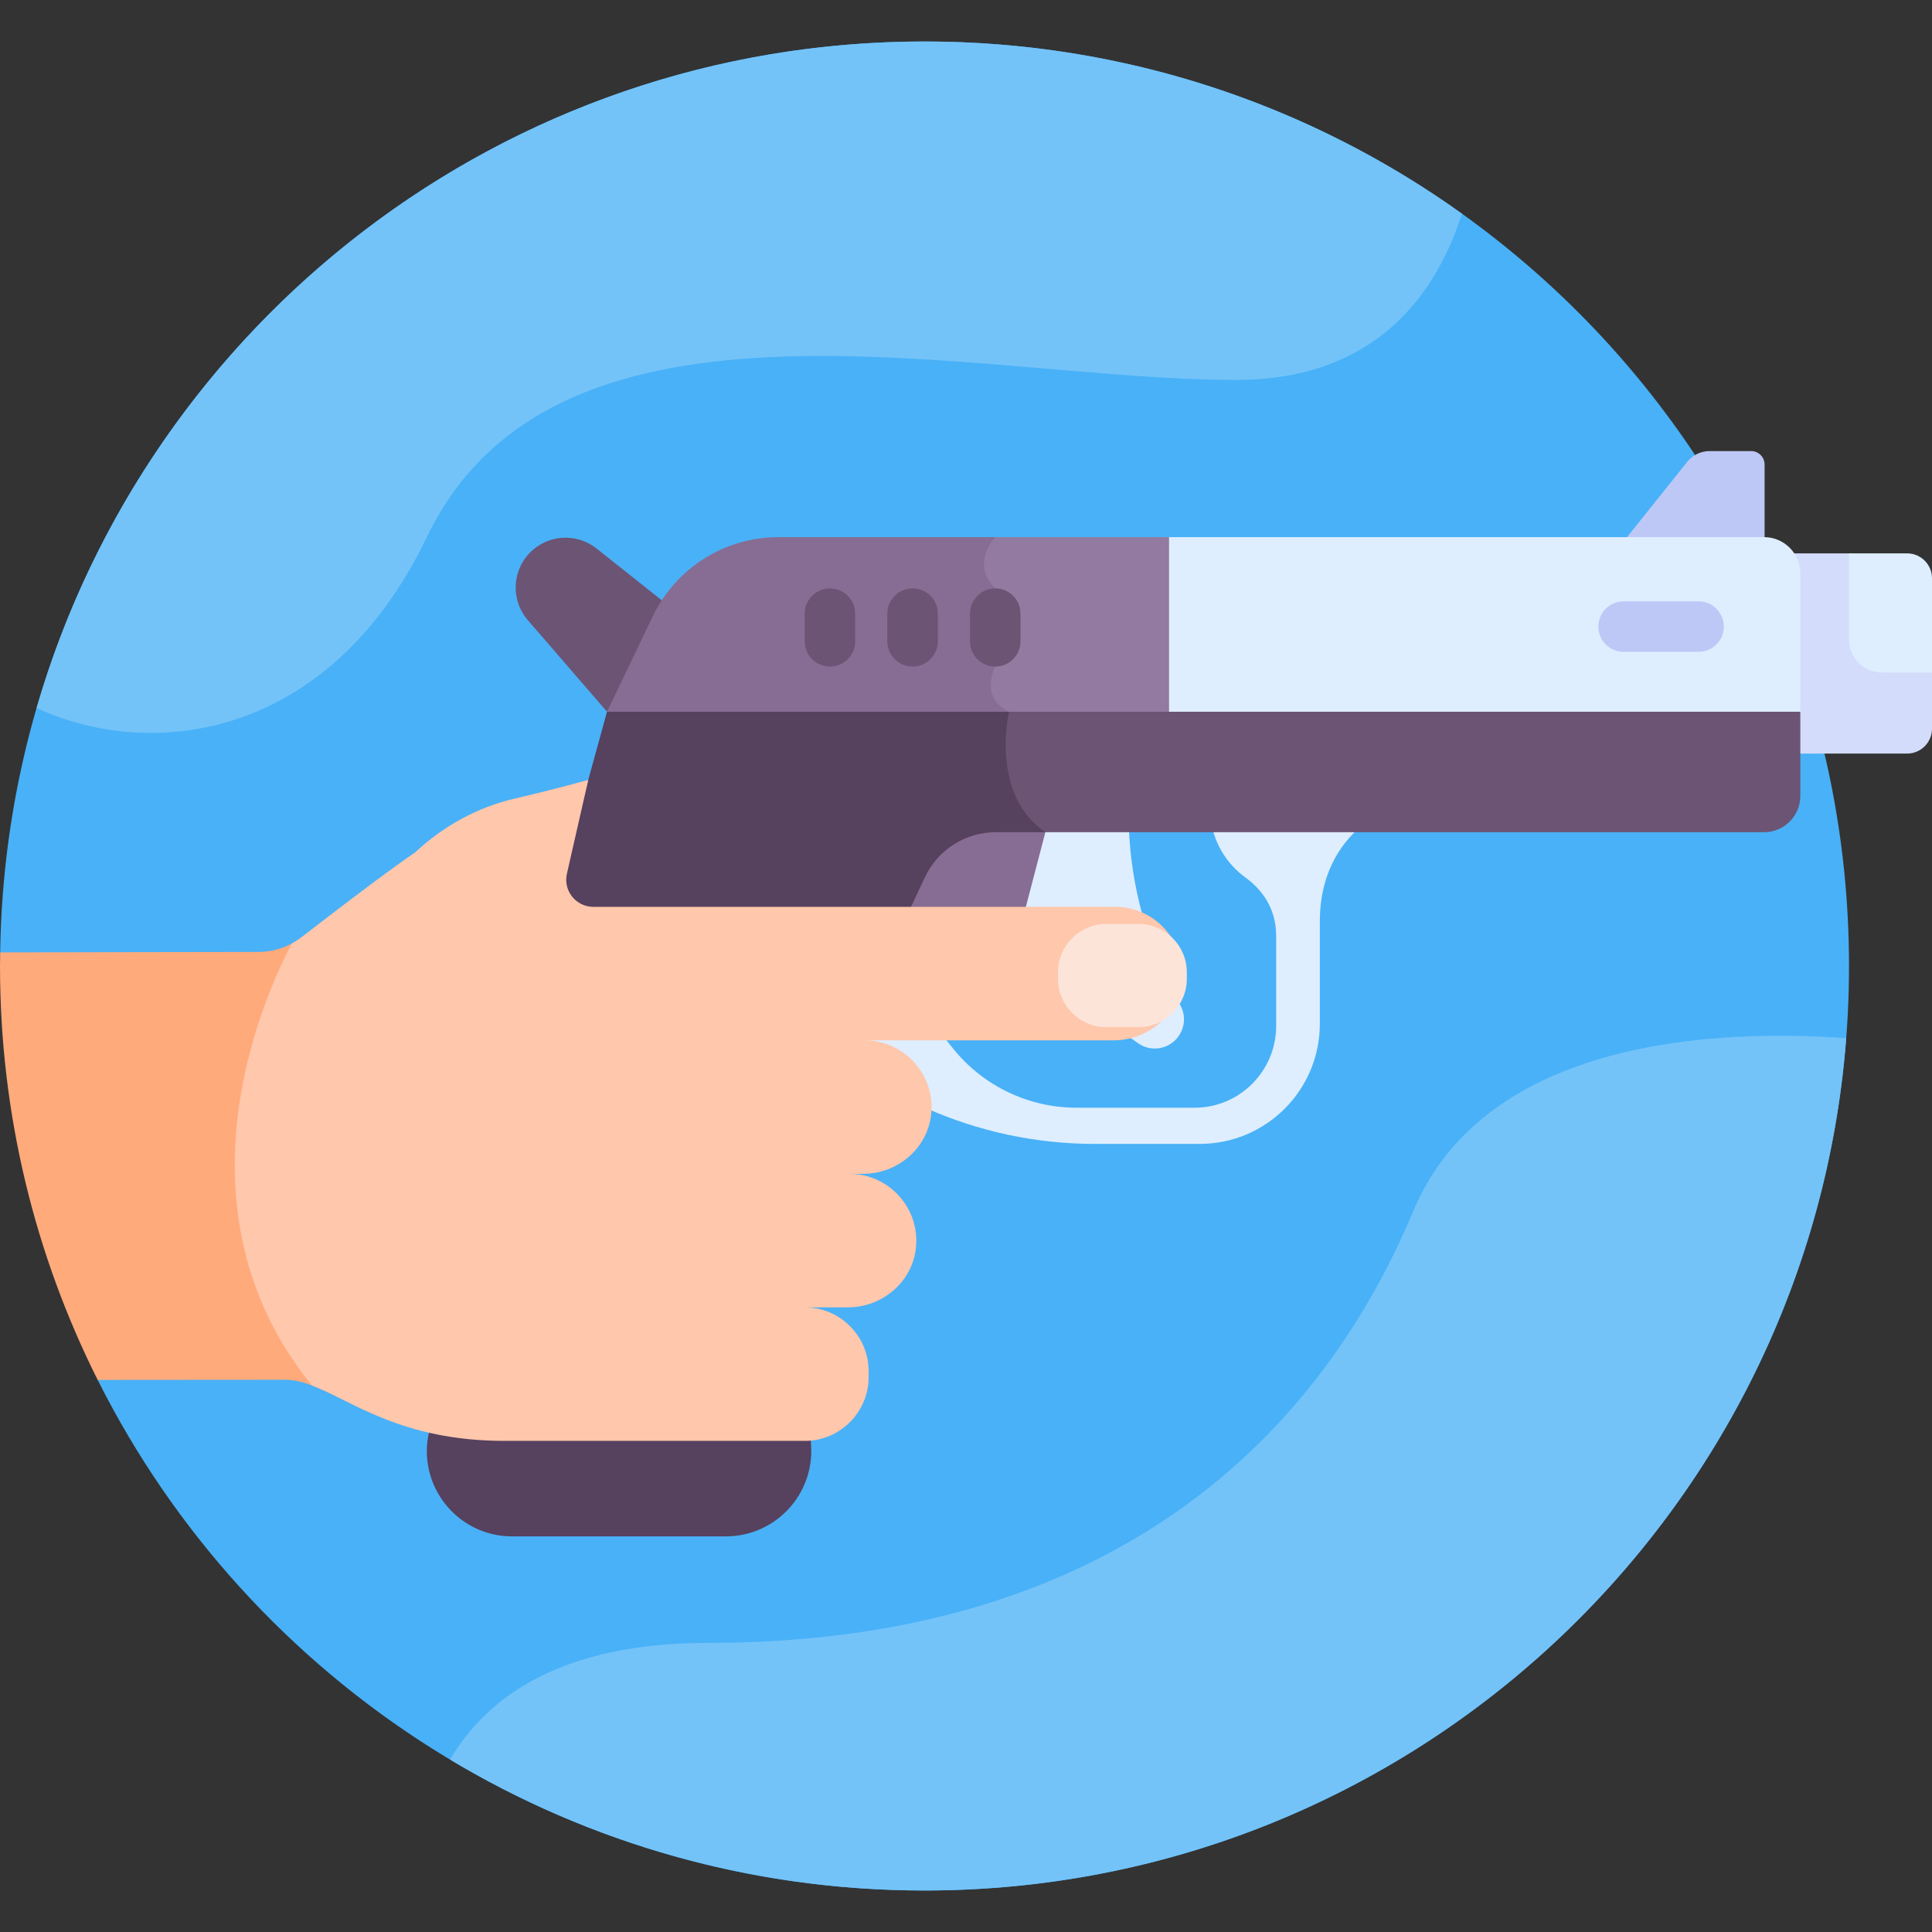 <svg id="Layer_1" enable-background="new 0 0 512 512" height="512" viewBox="0 0 512 512" width="512" xmlns="http://www.w3.org/2000/svg"><rect x="0" y="0" width="512" height="512" fill="#333333" stroke="none"/><g><path d="m245.003 10.998c-134.105 0-243.025 107.749-244.957 241.394l25.839 113.297c40.244 80.234 123.242 135.312 219.118 135.312 135.31 0 245.002-109.691 245.002-245.002-.001-135.31-109.692-245.001-245.002-245.001z" fill="#49b1f7"/><path d="m321.049 218.251c1.009 5.688 4.215 10.808 8.974 14.273 4.175 3.041 8.177 7.938 8.177 15.536v23.803c0 11.859-9.517 21.57-21.375 21.691-.175.002-.351.003-.529.003h-30.994c-12.688 0-24.696-5.737-32.667-15.609l-3.204-3.968h-20.252v3.442c8.687 0 16.064 7.136 15.969 16.126 14.118 6.318 29.418 9.596 44.905 9.596h27.894c17.574 0 31.821-14.247 31.821-31.821v-27.068c0-13.924 6.539-21.863 11.812-26.003h-40.531z" fill="#deeeff"/><path d="m299.178 219.491h-33.837c.362 4.012 1.213 8.334 2.736 13.004 8.3 25.436 25.558 38.499 33.642 44.045 3.117 2.139 7.337 1.645 9.933-1.102 2.337-2.474 2.798-6.199 1.087-9.139-10.899-18.722-13.209-36.907-13.561-46.808z" fill="#deeeff"/><path d="m262.836 219.491c-7.997 0-15.274 4.596-18.715 11.814-2.201 4.617-4.879 10.352-7.749 16.755h33.475l7.463-28.569z" fill="#876d93"/><path d="m464.068 119.542h-11.006c-2.306 0-4.487 1.049-5.927 2.85l-16.842 21.063h37.342v-20.345c0-1.971-1.597-3.568-3.567-3.568z" fill="#bec8f7"/><path d="m174.131 163.33c.605-1.262 1.294-2.464 2.025-3.632l-18.059-14.336c-4.566-3.625-10.969-3.829-15.757-.503-6.448 4.479-7.591 13.56-2.456 19.498l20.98 24.258 2.684-3.206z" fill="#6c5475"/><path d="m498.732 176.715c-3.985 0-7.228-3.242-7.228-7.227v-22.84h-18.297c1.012 1.523 1.605 3.349 1.605 5.315v36.653 9.981c0 .375-.027.744-.069 1.108h30.652c3.648 0 6.605-2.957 6.605-6.605v-16.385z" fill="#d3dcfb"/><path d="m467.49 142.345h-159.977v47.866l64.179.699h105.414v-38.948c0-5.311-4.305-9.617-9.616-9.617z" fill="#deeeff"/><path d="m261.72 142.345.035.039c-2.337 3.113-4.373 8.85.497 14.151v19.77c-.514 1.125-1.892 4.667-.722 8.179.684 2.053 2.086 3.708 4.175 4.934-.018.099-.039.228-.058.338l44.161.48v-47.891z" fill="#937aa0"/><path d="m206.314 142.345c-14.222 0-27.183 8.16-33.33 20.985l-12.12 25.285 106.307 1.157c.131-.731.23-1.157.23-1.157-8-3.767-3.648-11.967-3.648-11.967v-20.715c-6.692-6.692 0-13.588 0-13.588z" fill="#876d93"/><path d="m264.528 188.615c.367.283.754.554 1.177.802-.709 3.85-2.34 16.423 4.218 26.107 1.29 1.905 2.819 3.58 4.58 5.021h192.987c5.311 0 9.617-4.305 9.617-9.617v-22.313z" fill="#6c5475"/><path d="m160.863 188.615-4.969 18.069-42.124 172.523c-3.474 14.227 7.3 27.948 21.945 27.948h56.64c13.124 0 23.484-11.117 22.589-24.21-1.78-26.039-2.978-66.661 4.426-88.68 7.598-22.594 18.982-47.596 25.805-61.907 3.441-7.218 10.718-11.814 18.715-11.814h13.153c-14.839-10.135-9.642-31.93-9.642-31.93h-106.538z" fill="#56415e"/><path d="m80.11 248.204c-3.321 2.637-7.437 4.073-11.677 4.073l-68.387.115c-.018 1.202-.046 2.402-.046 3.608 0 39.436 9.332 76.687 25.885 109.689l49.671-.039c3.297 0 6.576 1.153 10.243 2.837-46.135-52.99-5.689-120.283-5.689-120.283z" fill="#ffaa7b"/><path d="m295.578 240.319-138.345.001c-4.604 0-8.016-4.275-6.995-8.764l5.657-24.87c-7.309 2.011-14.062 3.685-19.408 4.928-.07.017-.14.033-.21.05-9.859 2.315-18.857 7.306-26.227 14.2-6.011 4.121-15.189 10.923-29.939 22.343-.869.69-1.795 1.293-2.761 1.815-2.988 5.615-9.794 19.803-13.198 38.177-3.914 21.123-3.743 51.71 18.543 78.972 10.584 4.026 23.689 14.678 51.018 14.678h79.601c9.288 0 16.888-7.6 16.888-16.888v-1.606c0-9.289-7.599-16.888-16.888-16.888h11.364c9.027 0 16.954-6.573 18.029-15.536 1.281-10.682-7.122-19.846-17.562-19.846h3.568c9.026 0 16.952-6.571 18.029-15.533 1.283-10.682-7.12-19.849-17.561-19.849h65.931c9.027 0 16.954-6.573 18.029-15.535 1.28-10.684-7.124-19.849-17.563-19.849z" fill="#ffc7ab"/><path d="m280.373 259.404v-1.756c0-7.041 5.761-12.801 12.801-12.801h8.544c7.041 0 12.801 5.761 12.801 12.801v1.756c0 7.041-5.76 12.801-12.801 12.801h-8.544c-7.04.001-12.801-5.76-12.801-12.801z" fill="#fce4d9"/><path d="m450.147 172.746h-19.885c-3.696 0-6.692-2.996-6.692-6.692 0-3.696 2.996-6.692 6.692-6.692h19.885c3.696 0 6.692 2.996 6.692 6.692 0 3.695-2.996 6.692-6.692 6.692z" fill="#bec8f7"/><g fill="#6c5475"><path d="m226.636 162.625v7.331c0 3.696-2.996 6.692-6.692 6.692-3.696 0-6.692-2.996-6.692-6.692v-7.331c0-3.696 2.996-6.692 6.692-6.692 3.696 0 6.692 2.996 6.692 6.692z"/><path d="m248.54 162.625v7.331c0 3.696-2.996 6.692-6.692 6.692-3.696 0-6.692-2.996-6.692-6.692v-7.331c0-3.696 2.996-6.692 6.692-6.692 3.696 0 6.692 2.996 6.692 6.692z"/><path d="m270.444 162.625v7.331c0 3.696-2.996 6.692-6.692 6.692-3.696 0-6.692-2.996-6.692-6.692v-7.331c0-3.696 2.996-6.692 6.692-6.692 3.696 0 6.692 2.996 6.692 6.692z"/></g><path d="m245.003 10.998c-111.579 0-205.71 74.596-235.303 176.632 31.088 14.362 77.898 7.856 103.414-45.285 34.589-72.037 145.411-41.653 214.411-41.653 37.229 0 53.138-22.936 59.901-44.058-40.137-28.724-89.303-45.636-142.423-45.636z" fill="#73c3f9"/><path d="m245.003 501.002c128.872 0 234.502-99.501 244.263-225.871-33.825-2.44-95.491-.099-114.74 45.829-27 64.422-84.566 114.422-186.783 114.422-38.266 0-58.338 13.735-68.479 30.92 36.757 22.03 79.765 34.7 125.739 34.7z" fill="#73c3f9"/><path d="m505.395 146.647h-15.391v22.84c0 4.82 3.908 8.728 8.728 8.728h13.268v-24.963c0-3.648-2.957-6.605-6.605-6.605z" fill="#deeeff"/></g></svg>
